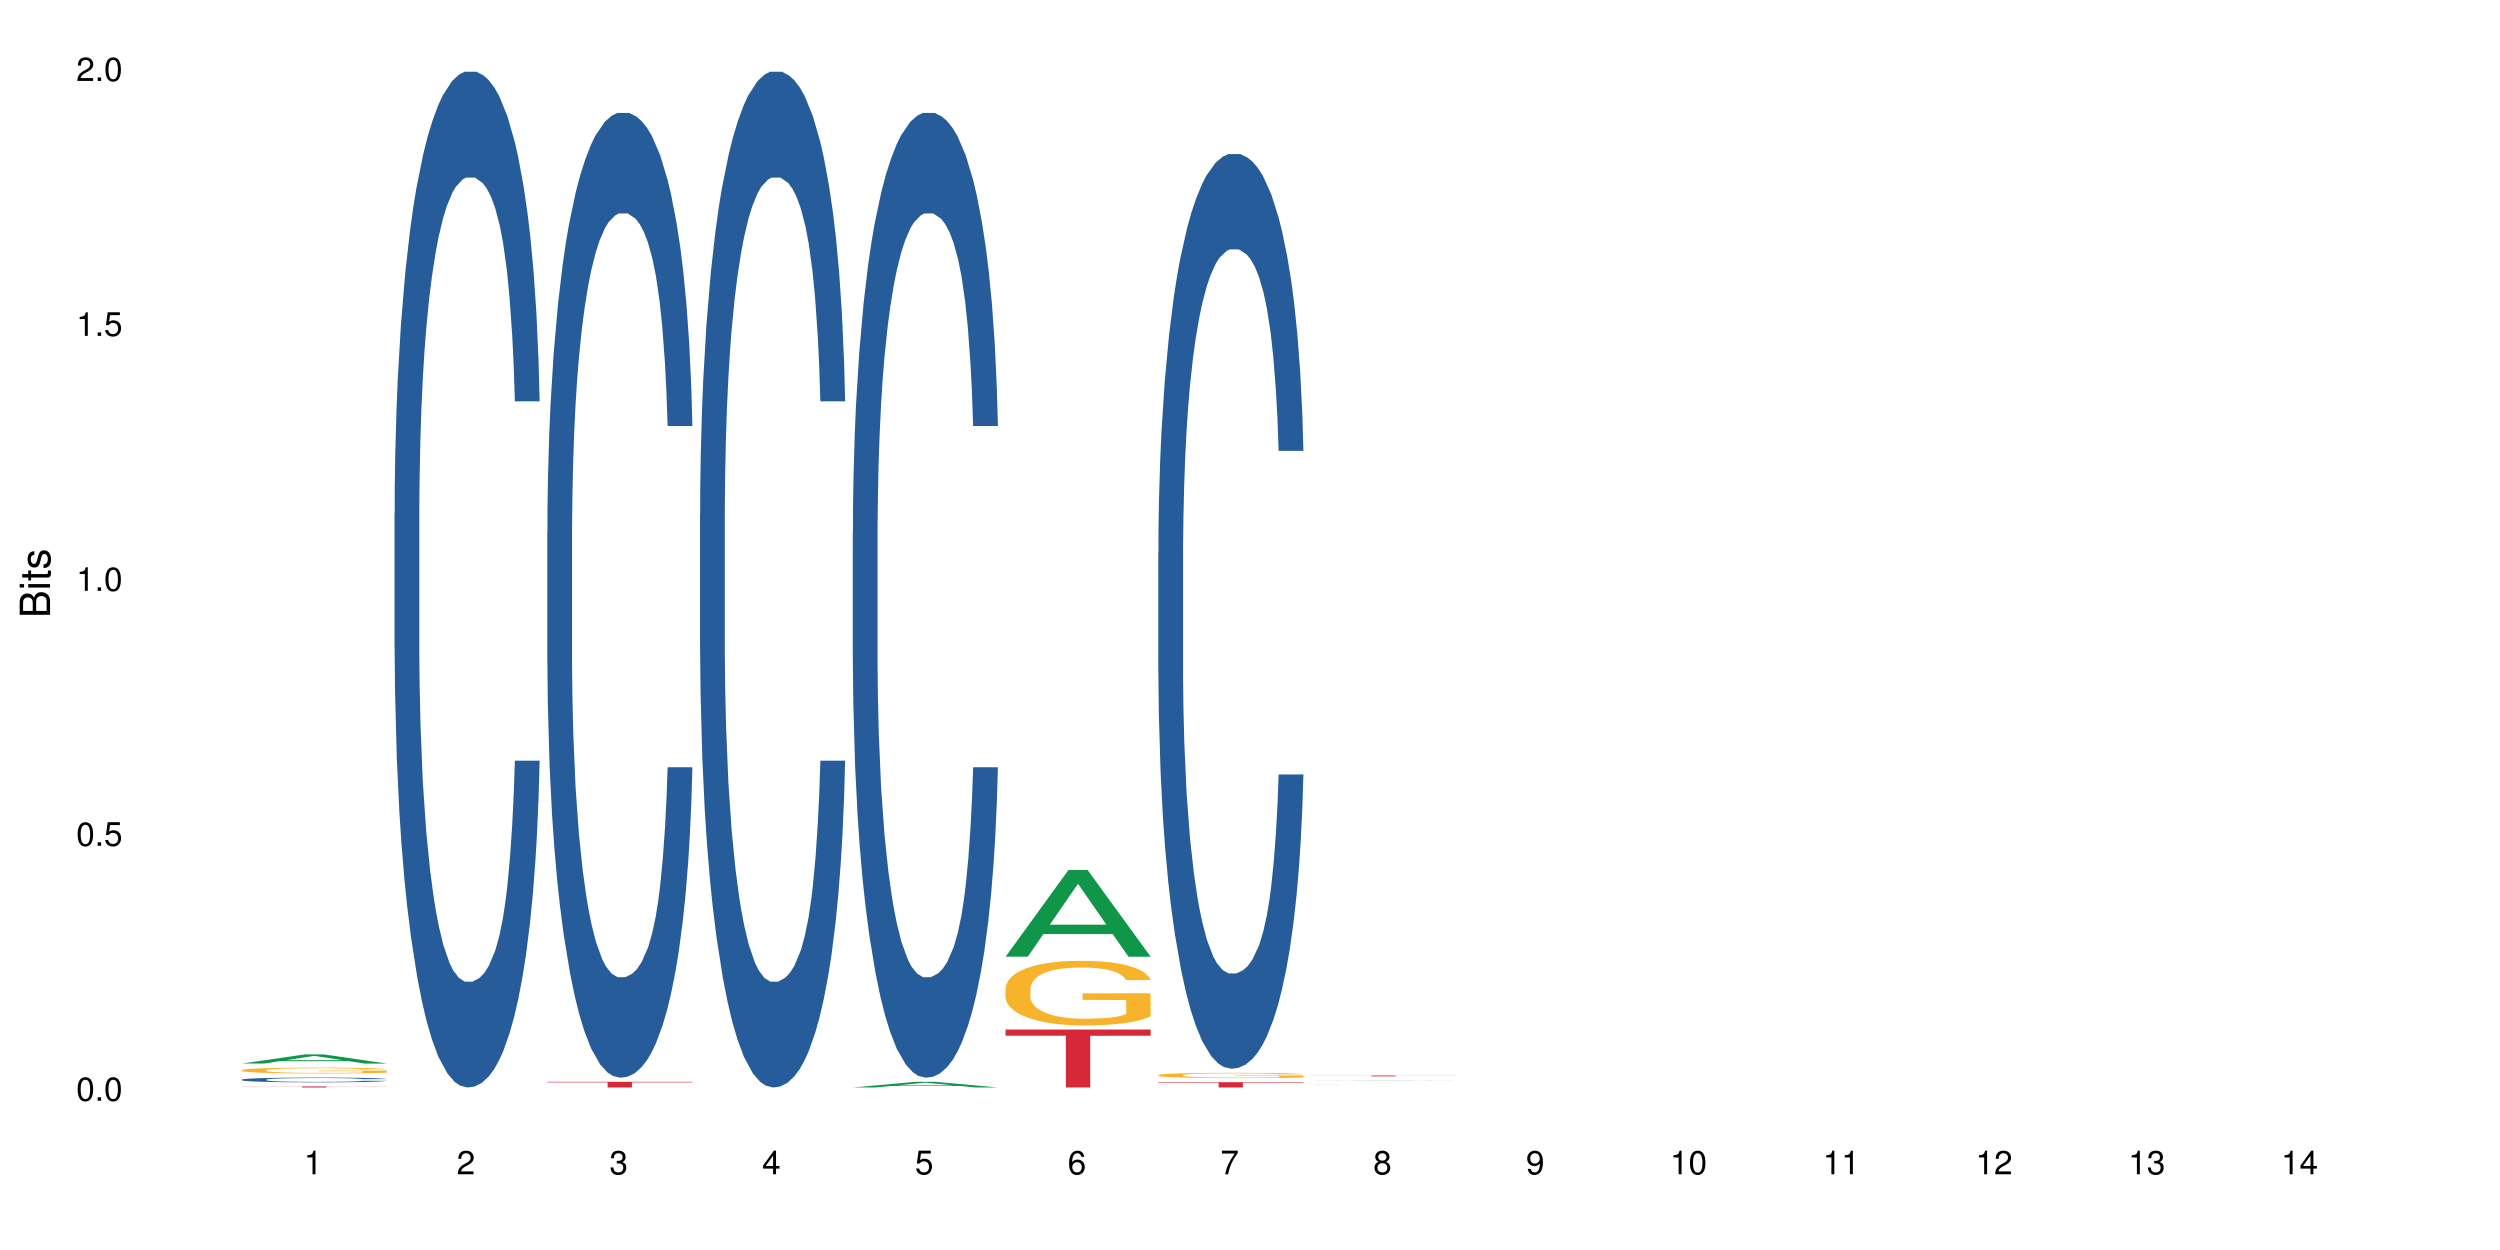 <?xml version="1.0" encoding="UTF-8"?>
<svg xmlns="http://www.w3.org/2000/svg" xmlns:xlink="http://www.w3.org/1999/xlink" width="720pt" height="360pt" viewBox="0 0 720 360" version="1.1">
<defs>
<g>
<symbol overflow="visible" id="glyph0-0">
<path style="stroke:none;" d=""/>
</symbol>
<symbol overflow="visible" id="glyph0-1">
<path style="stroke:none;" d="M 2.641 -6.797 C 2 -6.797 1.422 -6.531 1.078 -6.047 C 0.641 -5.453 0.406 -4.547 0.406 -3.297 C 0.406 -1 1.188 0.219 2.641 0.219 C 4.078 0.219 4.859 -1 4.859 -3.234 C 4.859 -4.562 4.656 -5.438 4.203 -6.047 C 3.844 -6.531 3.281 -6.797 2.641 -6.797 Z M 2.641 -6.047 C 3.547 -6.047 4 -5.125 4 -3.312 C 4 -1.375 3.562 -0.484 2.625 -0.484 C 1.734 -0.484 1.281 -1.422 1.281 -3.281 C 1.281 -5.141 1.734 -6.047 2.641 -6.047 Z M 2.641 -6.047 "/>
</symbol>
<symbol overflow="visible" id="glyph0-2">
<path style="stroke:none;" d="M 1.828 -1 L 0.828 -1 L 0.828 0 L 1.828 0 Z M 1.828 -1 "/>
</symbol>
<symbol overflow="visible" id="glyph0-3">
<path style="stroke:none;" d="M 4.562 -6.797 L 1.062 -6.797 L 0.547 -3.094 L 1.328 -3.094 C 1.719 -3.562 2.047 -3.734 2.578 -3.734 C 3.484 -3.734 4.062 -3.109 4.062 -2.094 C 4.062 -1.125 3.484 -0.531 2.578 -0.531 C 1.828 -0.531 1.375 -0.906 1.188 -1.672 L 0.328 -1.672 C 0.453 -1.109 0.547 -0.844 0.75 -0.594 C 1.125 -0.078 1.828 0.219 2.594 0.219 C 3.969 0.219 4.922 -0.781 4.922 -2.219 C 4.922 -3.562 4.031 -4.484 2.719 -4.484 C 2.25 -4.484 1.859 -4.359 1.469 -4.062 L 1.734 -5.969 L 4.562 -5.969 Z M 4.562 -6.797 "/>
</symbol>
<symbol overflow="visible" id="glyph0-4">
<path style="stroke:none;" d="M 2.484 -4.844 L 2.484 0 L 3.328 0 L 3.328 -6.797 L 2.766 -6.797 C 2.469 -5.75 2.281 -5.609 0.984 -5.453 L 0.984 -4.844 Z M 2.484 -4.844 "/>
</symbol>
<symbol overflow="visible" id="glyph0-5">
<path style="stroke:none;" d="M 4.859 -0.828 L 1.281 -0.828 C 1.359 -1.391 1.672 -1.75 2.5 -2.234 L 3.469 -2.75 C 4.406 -3.266 4.906 -3.969 4.906 -4.812 C 4.906 -5.375 4.672 -5.906 4.266 -6.266 C 3.859 -6.625 3.375 -6.797 2.719 -6.797 C 1.859 -6.797 1.219 -6.5 0.844 -5.922 C 0.609 -5.562 0.5 -5.125 0.484 -4.438 L 1.328 -4.438 C 1.359 -4.906 1.406 -5.188 1.531 -5.406 C 1.75 -5.812 2.188 -6.062 2.703 -6.062 C 3.469 -6.062 4.031 -5.516 4.031 -4.781 C 4.031 -4.25 3.719 -3.797 3.125 -3.438 L 2.234 -2.938 C 0.812 -2.141 0.406 -1.5 0.328 0 L 4.859 0 Z M 4.859 -0.828 "/>
</symbol>
<symbol overflow="visible" id="glyph0-6">
<path style="stroke:none;" d="M 2.125 -3.125 L 2.578 -3.125 C 3.516 -3.125 3.984 -2.703 3.984 -1.891 C 3.984 -1.031 3.469 -0.531 2.578 -0.531 C 1.656 -0.531 1.203 -0.984 1.156 -1.969 L 0.312 -1.969 C 0.344 -1.422 0.438 -1.078 0.609 -0.766 C 0.953 -0.109 1.625 0.219 2.547 0.219 C 3.953 0.219 4.859 -0.609 4.859 -1.906 C 4.859 -2.766 4.516 -3.25 3.703 -3.516 C 4.344 -3.766 4.656 -4.25 4.656 -4.938 C 4.656 -6.109 3.875 -6.797 2.578 -6.797 C 1.203 -6.797 0.484 -6.047 0.453 -4.609 L 1.297 -4.609 C 1.312 -5.016 1.344 -5.25 1.453 -5.453 C 1.641 -5.828 2.062 -6.062 2.594 -6.062 C 3.344 -6.062 3.797 -5.625 3.797 -4.906 C 3.797 -4.422 3.609 -4.141 3.25 -3.984 C 3.016 -3.891 2.719 -3.844 2.125 -3.844 Z M 2.125 -3.125 "/>
</symbol>
<symbol overflow="visible" id="glyph0-7">
<path style="stroke:none;" d="M 3.141 -1.625 L 3.141 0 L 3.984 0 L 3.984 -1.625 L 4.984 -1.625 L 4.984 -2.391 L 3.984 -2.391 L 3.984 -6.797 L 3.359 -6.797 L 0.266 -2.516 L 0.266 -1.625 Z M 3.141 -2.391 L 1 -2.391 L 3.141 -5.359 Z M 3.141 -2.391 "/>
</symbol>
<symbol overflow="visible" id="glyph0-8">
<path style="stroke:none;" d="M 4.781 -5.031 C 4.609 -6.141 3.891 -6.797 2.844 -6.797 C 2.094 -6.797 1.422 -6.438 1.031 -5.828 C 0.609 -5.172 0.406 -4.344 0.406 -3.094 C 0.406 -1.953 0.578 -1.234 0.984 -0.625 C 1.359 -0.078 1.953 0.219 2.703 0.219 C 3.984 0.219 4.922 -0.734 4.922 -2.078 C 4.922 -3.344 4.062 -4.234 2.844 -4.234 C 2.172 -4.234 1.641 -3.969 1.281 -3.469 C 1.281 -5.125 1.828 -6.047 2.797 -6.047 C 3.391 -6.047 3.797 -5.672 3.938 -5.031 Z M 2.734 -3.484 C 3.547 -3.484 4.062 -2.922 4.062 -2 C 4.062 -1.156 3.484 -0.531 2.703 -0.531 C 1.922 -0.531 1.328 -1.188 1.328 -2.047 C 1.328 -2.891 1.906 -3.484 2.734 -3.484 Z M 2.734 -3.484 "/>
</symbol>
<symbol overflow="visible" id="glyph0-9">
<path style="stroke:none;" d="M 4.984 -6.797 L 0.438 -6.797 L 0.438 -5.969 L 4.109 -5.969 C 2.5 -3.656 1.828 -2.234 1.328 0 L 2.219 0 C 2.594 -2.172 3.453 -4.047 4.984 -6.094 Z M 4.984 -6.797 "/>
</symbol>
<symbol overflow="visible" id="glyph0-10">
<path style="stroke:none;" d="M 3.75 -3.578 C 4.453 -4 4.688 -4.344 4.688 -4.984 C 4.688 -6.047 3.844 -6.797 2.641 -6.797 C 1.438 -6.797 0.594 -6.047 0.594 -4.984 C 0.594 -4.359 0.828 -4.016 1.516 -3.578 C 0.734 -3.203 0.359 -2.641 0.359 -1.891 C 0.359 -0.641 1.297 0.219 2.641 0.219 C 3.984 0.219 4.922 -0.641 4.922 -1.875 C 4.922 -2.641 4.531 -3.203 3.75 -3.578 Z M 2.641 -6.047 C 3.359 -6.047 3.812 -5.625 3.812 -4.969 C 3.812 -4.344 3.344 -3.922 2.641 -3.922 C 1.922 -3.922 1.453 -4.344 1.453 -4.984 C 1.453 -5.625 1.922 -6.047 2.641 -6.047 Z M 2.641 -3.203 C 3.484 -3.203 4.062 -2.672 4.062 -1.875 C 4.062 -1.062 3.484 -0.531 2.625 -0.531 C 1.797 -0.531 1.219 -1.078 1.219 -1.875 C 1.219 -2.672 1.797 -3.203 2.641 -3.203 Z M 2.641 -3.203 "/>
</symbol>
<symbol overflow="visible" id="glyph0-11">
<path style="stroke:none;" d="M 0.516 -1.547 C 0.672 -0.438 1.406 0.219 2.438 0.219 C 3.188 0.219 3.859 -0.141 4.266 -0.75 C 4.688 -1.406 4.891 -2.25 4.891 -3.484 C 4.891 -4.625 4.703 -5.359 4.312 -5.953 C 3.938 -6.5 3.344 -6.797 2.594 -6.797 C 1.297 -6.797 0.359 -5.844 0.359 -4.516 C 0.359 -3.25 1.234 -2.344 2.453 -2.344 C 3.094 -2.344 3.562 -2.578 4.016 -3.109 C 4 -1.453 3.469 -0.531 2.5 -0.531 C 1.906 -0.531 1.484 -0.906 1.359 -1.547 Z M 2.578 -6.062 C 3.375 -6.062 3.969 -5.406 3.969 -4.531 C 3.969 -3.688 3.375 -3.094 2.547 -3.094 C 1.734 -3.094 1.234 -3.672 1.234 -4.578 C 1.234 -5.438 1.797 -6.062 2.578 -6.062 Z M 2.578 -6.062 "/>
</symbol>
<symbol overflow="visible" id="glyph1-0">
<path style="stroke:none;" d=""/>
</symbol>
<symbol overflow="visible" id="glyph1-1">
<path style="stroke:none;" d="M 0 -0.953 L 0 -4.891 C 0 -5.719 -0.234 -6.344 -0.734 -6.797 C -1.188 -7.234 -1.812 -7.469 -2.5 -7.469 C -3.547 -7.469 -4.188 -7 -4.625 -5.875 C -4.984 -6.672 -5.641 -7.094 -6.531 -7.094 C -7.156 -7.094 -7.734 -6.859 -8.141 -6.391 C -8.562 -5.938 -8.75 -5.344 -8.75 -4.5 L -8.75 -0.953 Z M -4.984 -2.062 L -7.766 -2.062 L -7.766 -4.219 C -7.766 -4.844 -7.688 -5.203 -7.453 -5.5 C -7.219 -5.812 -6.859 -5.969 -6.375 -5.969 C -5.906 -5.969 -5.531 -5.812 -5.297 -5.5 C -5.062 -5.203 -4.984 -4.844 -4.984 -4.219 Z M -0.984 -2.062 L -4 -2.062 L -4 -4.781 C -4 -5.328 -3.859 -5.688 -3.578 -5.953 C -3.297 -6.219 -2.922 -6.359 -2.484 -6.359 C -2.062 -6.359 -1.688 -6.219 -1.406 -5.953 C -1.109 -5.688 -0.984 -5.328 -0.984 -4.781 Z M -0.984 -2.062 "/>
</symbol>
<symbol overflow="visible" id="glyph1-2">
<path style="stroke:none;" d="M -6.281 -1.797 L -6.281 -0.797 L 0 -0.797 L 0 -1.797 Z M -8.75 -1.797 L -8.75 -0.797 L -7.484 -0.797 L -7.484 -1.797 Z M -8.75 -1.797 "/>
</symbol>
<symbol overflow="visible" id="glyph1-3">
<path style="stroke:none;" d="M -6.281 -3.047 L -6.281 -2.016 L -8.016 -2.016 L -8.016 -1.016 L -6.281 -1.016 L -6.281 -0.172 L -5.469 -0.172 L -5.469 -1.016 L -0.719 -1.016 C -0.078 -1.016 0.281 -1.453 0.281 -2.234 C 0.281 -2.469 0.25 -2.719 0.188 -3.047 L -0.641 -3.047 C -0.609 -2.922 -0.594 -2.766 -0.594 -2.562 C -0.594 -2.141 -0.719 -2.016 -1.156 -2.016 L -5.469 -2.016 L -5.469 -3.047 Z M -6.281 -3.047 "/>
</symbol>
<symbol overflow="visible" id="glyph1-4">
<path style="stroke:none;" d="M -4.531 -5.25 C -5.766 -5.25 -6.469 -4.422 -6.469 -2.969 C -6.469 -1.516 -5.719 -0.562 -4.547 -0.562 C -3.562 -0.562 -3.094 -1.062 -2.734 -2.562 L -2.516 -3.484 C -2.344 -4.188 -2.094 -4.469 -1.625 -4.469 C -1.047 -4.469 -0.641 -3.875 -0.641 -3 C -0.641 -2.453 -0.797 -2 -1.062 -1.75 C -1.25 -1.594 -1.422 -1.531 -1.875 -1.469 L -1.875 -0.406 C -0.422 -0.453 0.281 -1.266 0.281 -2.922 C 0.281 -4.5 -0.5 -5.516 -1.719 -5.516 C -2.656 -5.516 -3.172 -4.984 -3.469 -3.734 L -3.703 -2.766 C -3.891 -1.953 -4.156 -1.609 -4.594 -1.609 C -5.172 -1.609 -5.547 -2.125 -5.547 -2.938 C -5.547 -3.75 -5.203 -4.172 -4.531 -4.203 Z M -4.531 -5.25 "/>
</symbol>
</g>
</defs>
<g id="surface21160">
<rect x="0" y="0" width="720" height="360" style="fill:rgb(100%,100%,100%);fill-opacity:1;stroke:none;"/>
<path style=" stroke:none;fill-rule:nonzero;fill:rgb(6.275%,58.824%,28.235%);fill-opacity:1;" d="M 69.629 306.305 L 69.676 306.301 L 87.758 303.668 L 93.25 303.668 L 111.422 306.309 L 105.039 306.309 L 100.484 305.617 L 80.523 305.617 L 76.059 306.305 L 69.629 306.305 L 82.445 305.332 L 98.652 305.328 L 90.57 304.098 L 90.48 304.094 L 90.391 304.102 L 82.398 305.328 L 82.445 305.332 Z M 69.629 306.305 "/>
<path style=" stroke:none;fill-rule:nonzero;fill:rgb(14.51%,36.078%,60%);fill-opacity:1;" d="M 69.629 310.938 L 69.68 310.938 L 69.68 310.906 L 69.832 310.859 L 70.191 310.801 L 70.547 310.758 L 71.465 310.684 L 72.738 310.613 L 74.062 310.559 L 75.031 310.527 L 75.898 310.5 L 77.887 310.453 L 79.16 310.43 L 80.535 310.41 L 82.219 310.387 L 83.441 310.375 L 86.195 310.355 L 88.234 310.348 L 89.812 310.344 L 93.227 310.344 L 95.266 310.348 L 96.746 310.355 L 98.375 310.363 L 99.75 310.375 L 102.148 310.402 L 104.289 310.438 L 105.258 310.457 L 106.785 310.496 L 107.957 310.535 L 108.773 310.566 L 109.691 310.613 L 110.504 310.668 L 111.117 310.734 L 111.422 310.789 L 104.289 310.789 L 103.93 310.738 L 103.523 310.699 L 102.758 310.648 L 101.992 310.609 L 100.922 310.574 L 99.957 310.551 L 98.629 310.527 L 97.457 310.512 L 96.234 310.5 L 95.062 310.492 L 92.82 310.484 L 90.219 310.484 L 89.254 310.488 L 87.266 310.5 L 86.195 310.508 L 84.664 310.523 L 83.594 310.539 L 82.32 310.566 L 81.453 310.586 L 80.383 310.621 L 79.617 310.648 L 78.754 310.691 L 78.242 310.723 L 77.785 310.758 L 77.375 310.797 L 77.07 310.84 L 76.867 310.887 L 76.766 310.934 L 76.766 311.125 L 76.867 311.172 L 77.121 311.223 L 77.785 311.301 L 78.754 311.367 L 79.875 311.418 L 80.945 311.457 L 81.555 311.473 L 82.371 311.496 L 83.645 311.52 L 85.48 311.543 L 86.551 311.555 L 88.184 311.562 L 89.863 311.57 L 92.105 311.57 L 94.094 311.562 L 95.418 311.559 L 96.797 311.547 L 98.68 311.527 L 99.852 311.508 L 100.871 311.484 L 101.637 311.461 L 102.148 311.438 L 102.91 311.402 L 103.523 311.359 L 103.98 311.312 L 104.289 311.273 L 111.422 311.273 L 111.117 311.32 L 110.66 311.371 L 110.199 311.406 L 109.484 311.449 L 108.672 311.488 L 107.5 311.531 L 106.531 311.562 L 105.258 311.594 L 104.082 311.617 L 102.809 311.637 L 100.922 311.664 L 99.699 311.676 L 98.375 311.688 L 96.797 311.695 L 94.809 311.707 L 92.668 311.711 L 88.539 311.711 L 86.957 311.703 L 84.867 311.691 L 82.27 311.672 L 80.383 311.648 L 78.906 311.625 L 77.633 311.598 L 76.203 311.562 L 74.371 311.508 L 73.25 311.469 L 72.484 311.434 L 71.617 311.383 L 71.004 311.34 L 70.293 311.27 L 69.781 311.18 L 69.629 311.113 Z M 69.629 310.938 "/>
<path style=" stroke:none;fill-rule:nonzero;fill:rgb(96.863%,70.196%,16.863%);fill-opacity:1;" d="M 69.629 308.203 L 69.68 308.203 L 69.68 308.172 L 69.883 308.102 L 70.395 308.008 L 71.055 307.93 L 71.77 307.867 L 72.23 307.836 L 72.992 307.789 L 73.656 307.754 L 75.336 307.684 L 77.477 307.621 L 78.652 307.594 L 79.977 307.566 L 81.863 307.539 L 82.727 307.527 L 85.379 307.5 L 88.387 307.488 L 91.699 307.48 L 93.227 307.484 L 95.316 307.488 L 98.172 307.508 L 99.801 307.523 L 101.078 307.539 L 102.402 307.559 L 104.031 307.59 L 105.562 307.625 L 106.785 307.66 L 108.008 307.707 L 109.027 307.758 L 109.895 307.812 L 110.66 307.875 L 111.117 307.93 L 111.422 307.984 L 104.34 307.984 L 103.93 307.93 L 103.473 307.887 L 102.707 307.836 L 101.941 307.801 L 101.18 307.77 L 99.75 307.73 L 98.527 307.707 L 97 307.684 L 95.52 307.672 L 93.84 307.66 L 90.117 307.66 L 87.672 307.668 L 86.246 307.684 L 85.227 307.695 L 83.797 307.719 L 82.934 307.734 L 82.422 307.75 L 80.895 307.797 L 79.875 307.84 L 79.312 307.867 L 78.602 307.914 L 78.09 307.957 L 77.531 308.02 L 77.223 308.062 L 76.816 308.168 L 76.766 308.445 L 76.918 308.504 L 77.223 308.566 L 77.633 308.625 L 78.242 308.684 L 78.855 308.727 L 79.926 308.785 L 80.844 308.828 L 81.555 308.852 L 82.934 308.895 L 83.492 308.906 L 84.816 308.938 L 86.195 308.957 L 87.875 308.977 L 89.148 308.984 L 91.188 308.992 L 93.789 308.992 L 96.848 308.984 L 98.781 308.973 L 100.109 308.957 L 100.977 308.949 L 102.047 308.93 L 102.809 308.914 L 103.523 308.898 L 104.391 308.871 L 104.391 308.504 L 91.801 308.504 L 91.801 308.332 L 111.371 308.328 L 111.422 308.93 L 110.352 308.973 L 109.027 309.012 L 107.754 309.043 L 106.43 309.07 L 104.543 309.098 L 103.012 309.117 L 100.668 309.141 L 98.527 309.152 L 96.285 309.164 L 94.297 309.168 L 91.953 309.168 L 89.863 309.164 L 87.621 309.156 L 85.836 309.145 L 84.207 309.129 L 82.574 309.109 L 80.535 309.074 L 79.211 309.051 L 76.461 308.98 L 75.234 308.938 L 74.422 308.906 L 73.605 308.867 L 72.738 308.82 L 71.922 308.77 L 71.312 308.723 L 70.75 308.668 L 70.344 308.617 L 69.934 308.547 L 69.73 308.492 L 69.629 308.445 Z M 69.629 308.203 "/>
<path style=" stroke:none;fill-rule:nonzero;fill:rgb(83.922%,15.686%,22.353%);fill-opacity:1;" d="M 69.629 312.887 L 111.422 312.887 L 111.422 312.922 L 94.004 312.922 L 94.004 313.195 L 86.996 313.195 L 86.996 312.922 L 69.629 312.922 Z M 69.629 312.887 "/>
<path style=" stroke:none;fill-rule:nonzero;fill:rgb(14.51%,36.078%,60%);fill-opacity:1;" d="M 113.621 147.945 L 113.672 147.676 L 113.672 141.258 L 113.828 131.098 L 114.184 118.262 L 114.539 109.438 L 115.457 93.664 L 116.73 78.422 L 118.059 66.656 L 119.023 59.703 L 119.891 54.355 L 121.879 44.461 L 123.152 39.379 L 124.531 34.836 L 126.211 30.289 L 127.434 27.617 L 130.188 23.336 L 132.227 21.465 L 133.805 20.664 L 137.223 20.664 L 139.258 21.734 L 140.738 23.07 L 142.367 25.207 L 143.746 27.617 L 146.141 33.5 L 148.281 40.984 L 149.25 45.262 L 150.777 53.555 L 151.949 61.574 L 152.766 68.527 L 153.684 78.422 L 154.5 90.453 L 155.109 104.09 L 155.418 115.59 L 148.281 115.59 L 147.926 104.895 L 147.516 96.605 L 146.75 85.641 L 145.988 77.887 L 144.918 70.133 L 143.949 65.051 L 142.625 59.969 L 141.453 56.762 L 140.227 54.355 L 139.055 52.75 L 136.812 51.145 L 134.215 51.145 L 133.246 51.68 L 131.258 53.82 L 130.188 55.691 L 128.66 59.438 L 127.59 62.91 L 126.312 68.258 L 125.449 72.805 L 124.379 79.758 L 123.613 85.906 L 122.746 94.73 L 122.234 101.418 L 121.777 108.902 L 121.371 117.727 L 121.062 127.086 L 120.859 136.98 L 120.758 146.605 L 120.758 188.055 L 120.859 197.68 L 121.113 208.91 L 121.777 225.223 L 122.746 239.395 L 123.867 250.625 L 124.938 258.648 L 125.551 262.391 L 126.363 266.668 L 127.641 272.016 L 129.473 277.363 L 130.543 279.504 L 132.176 281.645 L 133.855 282.711 L 136.098 282.711 L 138.086 281.645 L 139.414 280.305 L 140.789 278.168 L 142.676 273.621 L 143.848 269.344 L 144.867 264.262 L 145.629 259.18 L 146.141 254.902 L 146.906 246.613 L 147.516 237.523 L 147.977 228.164 L 148.281 219.07 L 155.418 219.07 L 155.109 229.77 L 154.652 240.195 L 154.191 247.949 L 153.48 257.309 L 152.664 265.598 L 151.492 274.957 L 150.523 281.109 L 149.25 287.793 L 148.078 292.875 L 146.805 297.418 L 144.918 302.766 L 143.695 305.441 L 142.367 307.848 L 140.789 309.988 L 138.801 311.859 L 136.66 312.93 L 134.672 313.195 L 132.531 312.66 L 130.953 311.59 L 128.863 309.184 L 126.262 304.371 L 124.379 299.293 L 122.898 294.211 L 121.625 288.863 L 120.199 281.645 L 118.363 269.879 L 117.242 260.785 L 116.477 253.297 L 115.609 242.871 L 115 233.512 L 114.285 218.539 L 113.777 199.551 L 113.621 184.844 Z M 113.621 147.945 "/>
<path style=" stroke:none;fill-rule:nonzero;fill:rgb(14.51%,36.078%,60%);fill-opacity:1;" d="M 157.617 153.422 L 157.668 153.168 L 157.668 147.07 L 157.82 137.418 L 158.176 125.23 L 158.535 116.848 L 159.449 101.863 L 160.727 87.387 L 162.051 76.211 L 163.02 69.609 L 163.887 64.527 L 165.871 55.133 L 167.148 50.305 L 168.523 45.988 L 170.207 41.672 L 171.43 39.133 L 174.18 35.066 L 176.219 33.289 L 177.801 32.527 L 181.215 32.527 L 183.254 33.543 L 184.73 34.812 L 186.363 36.844 L 187.738 39.133 L 190.133 44.719 L 192.273 51.828 L 193.242 55.895 L 194.773 63.766 L 195.945 71.387 L 196.758 77.988 L 197.676 87.387 L 198.492 98.816 L 199.105 111.77 L 199.41 122.688 L 192.273 122.688 L 191.918 112.531 L 191.512 104.656 L 190.746 94.242 L 189.98 86.879 L 188.91 79.512 L 187.941 74.688 L 186.617 69.863 L 185.445 66.816 L 184.223 64.527 L 183.051 63.004 L 180.805 61.48 L 178.207 61.48 L 177.238 61.988 L 175.25 64.02 L 174.18 65.797 L 172.652 69.355 L 171.582 72.656 L 170.309 77.734 L 169.441 82.055 L 168.371 88.656 L 167.605 94.496 L 166.738 102.879 L 166.23 109.227 L 165.77 116.34 L 165.363 124.723 L 165.059 133.609 L 164.855 143.008 L 164.75 152.152 L 164.75 191.516 L 164.855 200.66 L 165.109 211.328 L 165.77 226.82 L 166.738 240.281 L 167.859 250.945 L 168.93 258.566 L 169.543 262.121 L 170.359 266.188 L 171.633 271.266 L 173.469 276.344 L 174.539 278.375 L 176.168 280.41 L 177.852 281.426 L 180.094 281.426 L 182.082 280.41 L 183.406 279.137 L 184.781 277.105 L 186.668 272.789 L 187.84 268.727 L 188.859 263.898 L 189.625 259.074 L 190.133 255.012 L 190.898 247.137 L 191.512 238.504 L 191.969 229.613 L 192.273 220.977 L 199.41 220.977 L 199.105 231.137 L 198.645 241.043 L 198.188 248.406 L 197.473 257.297 L 196.656 265.168 L 195.484 274.059 L 194.516 279.898 L 193.242 286.25 L 192.07 291.074 L 190.797 295.395 L 188.91 300.473 L 187.688 303.012 L 186.363 305.297 L 184.781 307.328 L 182.793 309.109 L 180.652 310.125 L 178.664 310.379 L 176.523 309.871 L 174.945 308.855 L 172.855 306.566 L 170.258 301.996 L 168.371 297.172 L 166.891 292.344 L 165.617 287.266 L 164.191 280.41 L 162.355 269.234 L 161.234 260.598 L 160.469 253.488 L 159.605 243.582 L 158.992 234.691 L 158.277 220.469 L 157.77 202.438 L 157.617 188.469 Z M 157.617 153.422 "/>
<path style=" stroke:none;fill-rule:nonzero;fill:rgb(83.922%,15.686%,22.353%);fill-opacity:1;" d="M 157.617 311.551 L 199.41 311.551 L 199.41 311.727 L 181.992 311.73 L 181.992 313.195 L 174.984 313.195 L 174.984 311.73 L 174.883 311.727 L 157.617 311.727 Z M 157.617 311.551 "/>
<path style=" stroke:none;fill-rule:nonzero;fill:rgb(14.51%,36.078%,60%);fill-opacity:1;" d="M 201.609 147.945 L 201.66 147.676 L 201.66 141.258 L 201.812 131.098 L 202.172 118.262 L 202.527 109.438 L 203.445 93.664 L 204.719 78.422 L 206.043 66.656 L 207.012 59.703 L 207.879 54.355 L 209.867 44.461 L 211.141 39.379 L 212.516 34.836 L 214.199 30.289 L 215.422 27.617 L 218.176 23.336 L 220.211 21.465 L 221.793 20.664 L 225.207 20.664 L 227.246 21.734 L 228.723 23.07 L 230.355 25.207 L 231.73 27.617 L 234.129 33.5 L 236.27 40.984 L 237.234 45.262 L 238.766 53.555 L 239.938 61.574 L 240.754 68.527 L 241.672 78.422 L 242.484 90.453 L 243.098 104.09 L 243.402 115.59 L 236.27 115.59 L 235.91 104.895 L 235.504 96.605 L 234.738 85.641 L 233.973 77.887 L 232.902 70.133 L 231.934 65.051 L 230.609 59.969 L 229.438 56.762 L 228.215 54.355 L 227.043 52.75 L 224.801 51.145 L 222.199 51.145 L 221.23 51.68 L 219.246 53.82 L 218.176 55.691 L 216.645 59.438 L 215.574 62.91 L 214.301 68.258 L 213.434 72.805 L 212.363 79.758 L 211.598 85.906 L 210.734 94.73 L 210.223 101.418 L 209.766 108.902 L 209.355 117.727 L 209.051 127.086 L 208.848 136.98 L 208.746 146.605 L 208.746 188.055 L 208.848 197.68 L 209.102 208.91 L 209.766 225.223 L 210.734 239.395 L 211.855 250.625 L 212.926 258.648 L 213.535 262.391 L 214.352 266.668 L 215.625 272.016 L 217.461 277.363 L 218.531 279.504 L 220.16 281.645 L 221.844 282.711 L 224.086 282.711 L 226.074 281.645 L 227.398 280.305 L 228.777 278.168 L 230.66 273.621 L 231.832 269.344 L 232.852 264.262 L 233.617 259.18 L 234.129 254.902 L 234.891 246.613 L 235.504 237.523 L 235.961 228.164 L 236.27 219.07 L 243.402 219.07 L 243.098 229.77 L 242.641 240.195 L 242.18 247.949 L 241.465 257.309 L 240.652 265.598 L 239.48 274.957 L 238.512 281.109 L 237.234 287.793 L 236.062 292.875 L 234.789 297.418 L 232.902 302.766 L 231.68 305.441 L 230.355 307.848 L 228.777 309.988 L 226.789 311.859 L 224.648 312.93 L 222.66 313.195 L 220.52 312.66 L 218.938 311.59 L 216.848 309.184 L 214.25 304.371 L 212.363 299.293 L 210.887 294.211 L 209.613 288.863 L 208.184 281.645 L 206.348 269.879 L 205.227 260.785 L 204.465 253.297 L 203.598 242.871 L 202.984 233.512 L 202.273 218.539 L 201.762 199.551 L 201.609 184.844 Z M 201.609 147.945 "/>
<path style=" stroke:none;fill-rule:nonzero;fill:rgb(6.275%,58.824%,28.235%);fill-opacity:1;" d="M 245.602 313.195 L 245.648 313.191 L 263.73 311.551 L 269.223 311.551 L 287.398 313.195 L 281.012 313.195 L 276.457 312.766 L 256.496 312.766 L 252.031 313.195 L 245.602 313.195 L 258.418 312.59 L 274.625 312.586 L 266.543 311.82 L 266.457 311.82 L 266.367 311.824 L 258.375 312.586 L 258.418 312.59 Z M 245.602 313.195 "/>
<path style=" stroke:none;fill-rule:nonzero;fill:rgb(14.51%,36.078%,60%);fill-opacity:1;" d="M 245.602 153.422 L 245.652 153.168 L 245.652 147.07 L 245.809 137.418 L 246.164 125.23 L 246.52 116.848 L 247.438 101.863 L 248.711 87.387 L 250.035 76.211 L 251.004 69.609 L 251.871 64.527 L 253.859 55.133 L 255.133 50.305 L 256.512 45.988 L 258.191 41.672 L 259.414 39.133 L 262.168 35.066 L 264.207 33.289 L 265.785 32.527 L 269.199 32.527 L 271.238 33.543 L 272.719 34.812 L 274.348 36.844 L 275.727 39.133 L 278.121 44.719 L 280.262 51.828 L 281.23 55.895 L 282.758 63.766 L 283.93 71.387 L 284.746 77.988 L 285.664 87.387 L 286.48 98.816 L 287.09 111.77 L 287.398 122.688 L 280.262 122.688 L 279.906 112.531 L 279.496 104.656 L 278.73 94.242 L 277.969 86.879 L 276.898 79.512 L 275.93 74.688 L 274.605 69.863 L 273.43 66.816 L 272.207 64.527 L 271.035 63.004 L 268.793 61.48 L 266.195 61.48 L 265.227 61.988 L 263.238 64.02 L 262.168 65.797 L 260.637 69.355 L 259.566 72.656 L 258.293 77.734 L 257.426 82.055 L 256.355 88.656 L 255.594 94.496 L 254.727 102.879 L 254.215 109.227 L 253.758 116.34 L 253.352 124.723 L 253.043 133.609 L 252.84 143.008 L 252.738 152.152 L 252.738 191.516 L 252.84 200.66 L 253.094 211.328 L 253.758 226.82 L 254.727 240.281 L 255.848 250.945 L 256.918 258.566 L 257.531 262.121 L 258.344 266.188 L 259.617 271.266 L 261.453 276.344 L 262.523 278.375 L 264.156 280.41 L 265.836 281.426 L 268.078 281.426 L 270.066 280.41 L 271.395 279.137 L 272.77 277.105 L 274.656 272.789 L 275.828 268.727 L 276.848 263.898 L 277.609 259.074 L 278.121 255.012 L 278.887 247.137 L 279.496 238.504 L 279.957 229.613 L 280.262 220.977 L 287.398 220.977 L 287.09 231.137 L 286.633 241.043 L 286.172 248.406 L 285.461 257.297 L 284.645 265.168 L 283.473 274.059 L 282.504 279.898 L 281.23 286.25 L 280.059 291.074 L 278.781 295.395 L 276.898 300.473 L 275.676 303.012 L 274.348 305.297 L 272.77 307.328 L 270.781 309.109 L 268.641 310.125 L 266.652 310.379 L 264.512 309.871 L 262.934 308.855 L 260.844 306.566 L 258.242 301.996 L 256.355 297.172 L 254.879 292.344 L 253.605 287.266 L 252.18 280.41 L 250.344 269.234 L 249.223 260.598 L 248.457 253.488 L 247.59 243.582 L 246.98 234.691 L 246.266 220.469 L 245.754 202.438 L 245.602 188.469 Z M 245.602 153.422 "/>
<path style=" stroke:none;fill-rule:nonzero;fill:rgb(6.275%,58.824%,28.235%);fill-opacity:1;" d="M 289.598 275.516 L 289.641 275.492 L 307.727 250.547 L 313.219 250.547 L 331.391 275.539 L 325.004 275.539 L 320.449 269.016 L 300.492 269.016 L 296.027 275.516 L 289.598 275.516 L 302.41 266.316 L 318.621 266.293 L 310.539 254.633 L 310.449 254.609 L 310.359 254.68 L 302.367 266.293 L 302.41 266.316 Z M 289.598 275.516 "/>
<path style=" stroke:none;fill-rule:nonzero;fill:rgb(96.863%,70.196%,16.863%);fill-opacity:1;" d="M 289.598 284.688 L 289.648 284.668 L 289.648 284.328 L 289.852 283.566 L 290.359 282.512 L 291.023 281.645 L 291.738 280.965 L 292.195 280.605 L 292.961 280.098 L 293.621 279.723 L 295.305 278.957 L 297.445 278.246 L 298.617 277.938 L 299.941 277.648 L 301.828 277.328 L 302.695 277.207 L 305.344 276.938 L 308.352 276.766 L 311.664 276.715 L 313.195 276.73 L 315.285 276.801 L 318.137 276.988 L 319.77 277.156 L 321.043 277.328 L 322.367 277.547 L 324 277.887 L 325.527 278.297 L 326.75 278.703 L 327.977 279.215 L 328.996 279.758 L 329.859 280.352 L 330.625 281.066 L 331.086 281.66 L 331.391 282.254 L 324.305 282.254 L 323.898 281.66 L 323.438 281.203 L 322.676 280.641 L 321.91 280.234 L 321.145 279.91 L 319.719 279.469 L 318.496 279.195 L 316.965 278.957 L 315.488 278.805 L 313.805 278.703 L 312.785 278.668 L 310.086 278.668 L 307.641 278.789 L 306.211 278.926 L 305.191 279.062 L 303.766 279.316 L 302.898 279.52 L 302.391 279.656 L 300.859 280.184 L 299.84 280.66 L 299.281 280.98 L 298.566 281.492 L 298.059 281.949 L 297.496 282.629 L 297.191 283.141 L 296.781 284.297 L 296.73 287.355 L 296.883 288 L 297.191 288.695 L 297.598 289.309 L 298.211 289.953 L 298.82 290.449 L 299.891 291.109 L 300.809 291.551 L 301.523 291.84 L 302.898 292.301 L 303.461 292.453 L 304.785 292.758 L 306.16 292.996 L 307.844 293.199 L 309.117 293.305 L 311.156 293.387 L 313.754 293.387 L 316.812 293.285 L 318.75 293.148 L 320.074 293.016 L 320.941 292.895 L 322.012 292.707 L 322.777 292.539 L 323.488 292.352 L 324.355 292.062 L 324.355 288 L 311.766 287.984 L 311.766 286.078 L 331.34 286.062 L 331.391 292.707 L 330.32 293.168 L 328.996 293.609 L 327.719 293.949 L 326.395 294.238 L 324.508 294.562 L 322.98 294.766 L 320.637 295.004 L 318.496 295.156 L 316.254 295.258 L 314.266 295.309 L 311.922 295.324 L 309.832 295.293 L 307.59 295.191 L 305.805 295.055 L 304.172 294.883 L 302.543 294.664 L 300.504 294.305 L 299.18 294.016 L 297.801 293.66 L 296.426 293.234 L 295.203 292.777 L 294.387 292.418 L 293.57 292.012 L 292.707 291.5 L 291.891 290.922 L 291.277 290.398 L 290.719 289.801 L 290.309 289.242 L 289.902 288.477 L 289.699 287.863 L 289.598 287.336 Z M 289.598 284.688 "/>
<path style=" stroke:none;fill-rule:nonzero;fill:rgb(83.922%,15.686%,22.353%);fill-opacity:1;" d="M 289.598 296.5 L 331.391 296.5 L 331.391 298.289 L 313.973 298.305 L 313.973 313.195 L 306.965 313.195 L 306.965 298.32 L 306.863 298.289 L 289.598 298.289 Z M 289.598 296.5 "/>
<path style=" stroke:none;fill-rule:nonzero;fill:rgb(14.51%,36.078%,60%);fill-opacity:1;" d="M 333.59 158.988 L 333.641 158.746 L 333.641 152.969 L 333.793 143.816 L 334.148 132.258 L 334.508 124.312 L 335.426 110.105 L 336.699 96.383 L 338.023 85.785 L 338.992 79.527 L 339.859 74.711 L 341.848 65.801 L 343.121 61.227 L 344.496 57.133 L 346.18 53.039 L 347.402 50.633 L 350.152 46.777 L 352.191 45.094 L 353.773 44.371 L 357.188 44.371 L 359.227 45.336 L 360.703 46.539 L 362.336 48.465 L 363.711 50.633 L 366.105 55.93 L 368.246 62.672 L 369.215 66.523 L 370.746 73.988 L 371.918 81.211 L 372.734 87.473 L 373.652 96.383 L 374.465 107.219 L 375.078 119.496 L 375.383 129.852 L 368.246 129.852 L 367.891 120.219 L 367.484 112.754 L 366.719 102.883 L 365.953 95.898 L 364.883 88.918 L 363.914 84.344 L 362.59 79.766 L 361.418 76.879 L 360.195 74.711 L 359.023 73.266 L 356.781 71.82 L 354.18 71.82 L 353.211 72.305 L 351.223 74.23 L 350.152 75.914 L 348.625 79.285 L 347.555 82.418 L 346.281 87.23 L 345.414 91.324 L 344.344 97.586 L 343.578 103.125 L 342.715 111.07 L 342.203 117.09 L 341.746 123.832 L 341.336 131.777 L 341.031 140.207 L 340.828 149.113 L 340.727 157.785 L 340.727 195.105 L 340.828 203.773 L 341.082 213.887 L 341.746 228.574 L 342.715 241.336 L 343.836 251.449 L 344.906 258.676 L 345.516 262.047 L 346.332 265.898 L 347.605 270.715 L 349.441 275.531 L 350.512 277.457 L 352.141 279.383 L 353.824 280.348 L 356.066 280.348 L 358.055 279.383 L 359.379 278.18 L 360.754 276.254 L 362.641 272.16 L 363.812 268.305 L 364.832 263.73 L 365.598 259.156 L 366.105 255.305 L 366.871 247.84 L 367.484 239.652 L 367.941 231.223 L 368.246 223.039 L 375.383 223.039 L 375.078 232.668 L 374.617 242.059 L 374.16 249.043 L 373.445 257.469 L 372.633 264.934 L 371.457 273.363 L 370.492 278.902 L 369.215 284.922 L 368.043 289.496 L 366.77 293.59 L 364.883 298.406 L 363.66 300.812 L 362.336 302.98 L 360.754 304.906 L 358.77 306.594 L 356.629 307.555 L 354.641 307.797 L 352.5 307.312 L 350.918 306.352 L 348.828 304.184 L 346.23 299.852 L 344.344 295.273 L 342.867 290.699 L 341.59 285.883 L 340.164 279.383 L 338.328 268.789 L 337.207 260.602 L 336.445 253.859 L 335.578 244.469 L 334.965 236.039 L 334.254 222.555 L 333.742 205.461 L 333.59 192.215 Z M 333.59 158.988 "/>
<path style=" stroke:none;fill-rule:nonzero;fill:rgb(96.863%,70.196%,16.863%);fill-opacity:1;" d="M 333.59 309.625 L 333.641 309.621 L 333.641 309.594 L 333.844 309.531 L 334.355 309.445 L 335.016 309.375 L 335.73 309.32 L 336.188 309.289 L 336.953 309.246 L 337.617 309.219 L 339.297 309.156 L 341.438 309.098 L 342.609 309.07 L 343.938 309.047 L 345.82 309.02 L 346.688 309.012 L 349.34 308.988 L 352.348 308.977 L 355.66 308.969 L 357.188 308.973 L 359.277 308.977 L 362.133 308.992 L 363.762 309.008 L 365.035 309.02 L 366.363 309.039 L 367.992 309.066 L 369.523 309.102 L 370.746 309.133 L 371.969 309.176 L 372.988 309.219 L 373.855 309.27 L 374.617 309.328 L 375.078 309.375 L 375.383 309.426 L 368.297 309.426 L 367.891 309.375 L 367.434 309.34 L 366.668 309.293 L 365.902 309.258 L 365.141 309.234 L 363.711 309.195 L 362.488 309.176 L 360.961 309.156 L 359.48 309.141 L 357.801 309.133 L 356.781 309.129 L 354.078 309.129 L 351.633 309.141 L 350.207 309.152 L 349.188 309.164 L 347.758 309.184 L 346.891 309.199 L 346.383 309.211 L 344.855 309.254 L 343.836 309.293 L 343.273 309.32 L 342.559 309.363 L 342.051 309.398 L 341.488 309.457 L 341.184 309.496 L 340.777 309.594 L 340.727 309.844 L 340.879 309.895 L 341.184 309.953 L 341.59 310.004 L 342.203 310.055 L 342.816 310.098 L 343.887 310.152 L 344.801 310.188 L 345.516 310.211 L 346.891 310.246 L 347.453 310.262 L 348.777 310.285 L 350.152 310.305 L 351.836 310.32 L 353.109 310.332 L 355.148 310.336 L 357.75 310.336 L 360.805 310.328 L 362.742 310.316 L 364.07 310.305 L 364.934 310.297 L 366.004 310.281 L 366.77 310.266 L 367.484 310.254 L 368.352 310.227 L 368.352 309.895 L 355.762 309.895 L 355.762 309.738 L 375.332 309.738 L 375.383 310.281 L 374.312 310.32 L 372.988 310.355 L 371.715 310.383 L 370.387 310.406 L 368.504 310.434 L 366.973 310.449 L 364.629 310.469 L 362.488 310.48 L 360.246 310.492 L 358.258 310.496 L 355.914 310.496 L 353.824 310.492 L 351.582 310.484 L 349.797 310.473 L 348.168 310.461 L 346.535 310.441 L 344.496 310.414 L 343.172 310.387 L 341.797 310.359 L 340.418 310.324 L 339.195 310.285 L 338.379 310.258 L 337.566 310.223 L 336.699 310.184 L 335.883 310.137 L 335.273 310.094 L 334.711 310.043 L 334.305 309.996 L 333.895 309.934 L 333.691 309.883 L 333.59 309.84 Z M 333.59 309.625 "/>
<path style=" stroke:none;fill-rule:nonzero;fill:rgb(83.922%,15.686%,22.353%);fill-opacity:1;" d="M 333.59 311.672 L 375.383 311.672 L 375.383 311.832 L 357.965 311.836 L 357.965 313.195 L 350.957 313.195 L 350.957 311.836 L 350.855 311.832 L 333.59 311.832 Z M 333.59 311.672 "/>
<path style=" stroke:none;fill-rule:nonzero;fill:rgb(6.275%,58.824%,28.235%);fill-opacity:1;" d="M 377.582 311.227 L 377.629 311.227 L 395.711 311.164 L 401.203 311.164 L 419.375 311.227 L 412.992 311.227 L 408.438 311.211 L 388.477 311.211 L 384.012 311.227 L 377.582 311.227 L 390.398 311.203 L 406.605 311.203 L 398.523 311.176 L 398.348 311.176 L 390.352 311.203 L 390.398 311.203 Z M 377.582 311.227 "/>
<path style=" stroke:none;fill-rule:nonzero;fill:rgb(14.51%,36.078%,60%);fill-opacity:1;" d="M 377.582 312.41 L 377.633 312.41 L 377.633 312.406 L 380.691 312.406 L 382.016 312.402 L 416.727 312.402 L 417.645 312.406 L 419.375 312.406 L 409.949 312.406 L 408.879 312.402 L 390.273 312.402 L 389.406 312.406 L 384.82 312.406 L 384.719 312.41 L 385.074 312.41 L 385.738 312.414 L 419.375 312.414 L 413.211 312.414 L 412.039 312.418 L 385.586 312.418 L 384.156 312.414 L 378.246 312.414 L 377.734 312.41 Z M 377.582 312.41 "/>
<path style=" stroke:none;fill-rule:nonzero;fill:rgb(83.922%,15.686%,22.353%);fill-opacity:1;" d="M 377.582 309.746 L 419.375 309.746 L 419.375 309.773 L 401.957 309.773 L 401.957 309.992 L 394.949 309.992 L 394.949 309.773 L 377.582 309.773 Z M 377.582 309.746 "/>
<g style="fill:rgb(0%,0%,0%);fill-opacity:1;">
  <use xlink:href="#glyph0-1" x="21.957" y="317.019"/>
  <use xlink:href="#glyph0-2" x="27.291" y="317.019"/>
  <use xlink:href="#glyph0-1" x="29.958" y="317.019"/>
</g>
<g style="fill:rgb(0%,0%,0%);fill-opacity:1;">
  <use xlink:href="#glyph0-1" x="21.957" y="243.593"/>
  <use xlink:href="#glyph0-2" x="27.291" y="243.593"/>
  <use xlink:href="#glyph0-3" x="29.958" y="243.593"/>
</g>
<g style="fill:rgb(0%,0%,0%);fill-opacity:1;">
  <use xlink:href="#glyph0-4" x="21.957" y="170.163"/>
  <use xlink:href="#glyph0-2" x="27.291" y="170.163"/>
  <use xlink:href="#glyph0-1" x="29.958" y="170.163"/>
</g>
<g style="fill:rgb(0%,0%,0%);fill-opacity:1;">
  <use xlink:href="#glyph0-4" x="21.957" y="96.737"/>
  <use xlink:href="#glyph0-2" x="27.291" y="96.737"/>
  <use xlink:href="#glyph0-3" x="29.958" y="96.737"/>
</g>
<g style="fill:rgb(0%,0%,0%);fill-opacity:1;">
  <use xlink:href="#glyph0-5" x="21.957" y="23.312"/>
  <use xlink:href="#glyph0-2" x="27.291" y="23.312"/>
  <use xlink:href="#glyph0-1" x="29.958" y="23.312"/>
</g>
<g style="fill:rgb(0%,0%,0%);fill-opacity:1;">
  <use xlink:href="#glyph0-4" x="87.527" y="338.19"/>
</g>
<g style="fill:rgb(0%,0%,0%);fill-opacity:1;">
  <use xlink:href="#glyph0-5" x="131.52" y="338.19"/>
</g>
<g style="fill:rgb(0%,0%,0%);fill-opacity:1;">
  <use xlink:href="#glyph0-6" x="175.512" y="338.19"/>
</g>
<g style="fill:rgb(0%,0%,0%);fill-opacity:1;">
  <use xlink:href="#glyph0-7" x="219.508" y="338.19"/>
</g>
<g style="fill:rgb(0%,0%,0%);fill-opacity:1;">
  <use xlink:href="#glyph0-3" x="263.5" y="338.19"/>
</g>
<g style="fill:rgb(0%,0%,0%);fill-opacity:1;">
  <use xlink:href="#glyph0-8" x="307.492" y="338.19"/>
</g>
<g style="fill:rgb(0%,0%,0%);fill-opacity:1;">
  <use xlink:href="#glyph0-9" x="351.488" y="338.19"/>
</g>
<g style="fill:rgb(0%,0%,0%);fill-opacity:1;">
  <use xlink:href="#glyph0-10" x="395.48" y="338.19"/>
</g>
<g style="fill:rgb(0%,0%,0%);fill-opacity:1;">
  <use xlink:href="#glyph0-11" x="439.473" y="338.19"/>
</g>
<g style="fill:rgb(0%,0%,0%);fill-opacity:1;">
  <use xlink:href="#glyph0-4" x="480.965" y="338.19"/>
  <use xlink:href="#glyph0-1" x="486.299" y="338.19"/>
</g>
<g style="fill:rgb(0%,0%,0%);fill-opacity:1;">
  <use xlink:href="#glyph0-4" x="524.961" y="338.19"/>
  <use xlink:href="#glyph0-4" x="530.295" y="338.19"/>
</g>
<g style="fill:rgb(0%,0%,0%);fill-opacity:1;">
  <use xlink:href="#glyph0-4" x="568.953" y="338.19"/>
  <use xlink:href="#glyph0-5" x="574.287" y="338.19"/>
</g>
<g style="fill:rgb(0%,0%,0%);fill-opacity:1;">
  <use xlink:href="#glyph0-4" x="612.945" y="338.19"/>
  <use xlink:href="#glyph0-6" x="618.279" y="338.19"/>
</g>
<g style="fill:rgb(0%,0%,0%);fill-opacity:1;">
  <use xlink:href="#glyph0-4" x="656.941" y="338.19"/>
  <use xlink:href="#glyph0-7" x="662.275" y="338.19"/>
</g>
<g style="fill:rgb(0%,0%,0%);fill-opacity:1;">
  <use xlink:href="#glyph1-1" x="14.412" y="178.016"/>
  <use xlink:href="#glyph1-2" x="14.412" y="170.012"/>
  <use xlink:href="#glyph1-3" x="14.412" y="167.348"/>
  <use xlink:href="#glyph1-4" x="14.412" y="164.012"/>
</g>
</g>
</svg>
